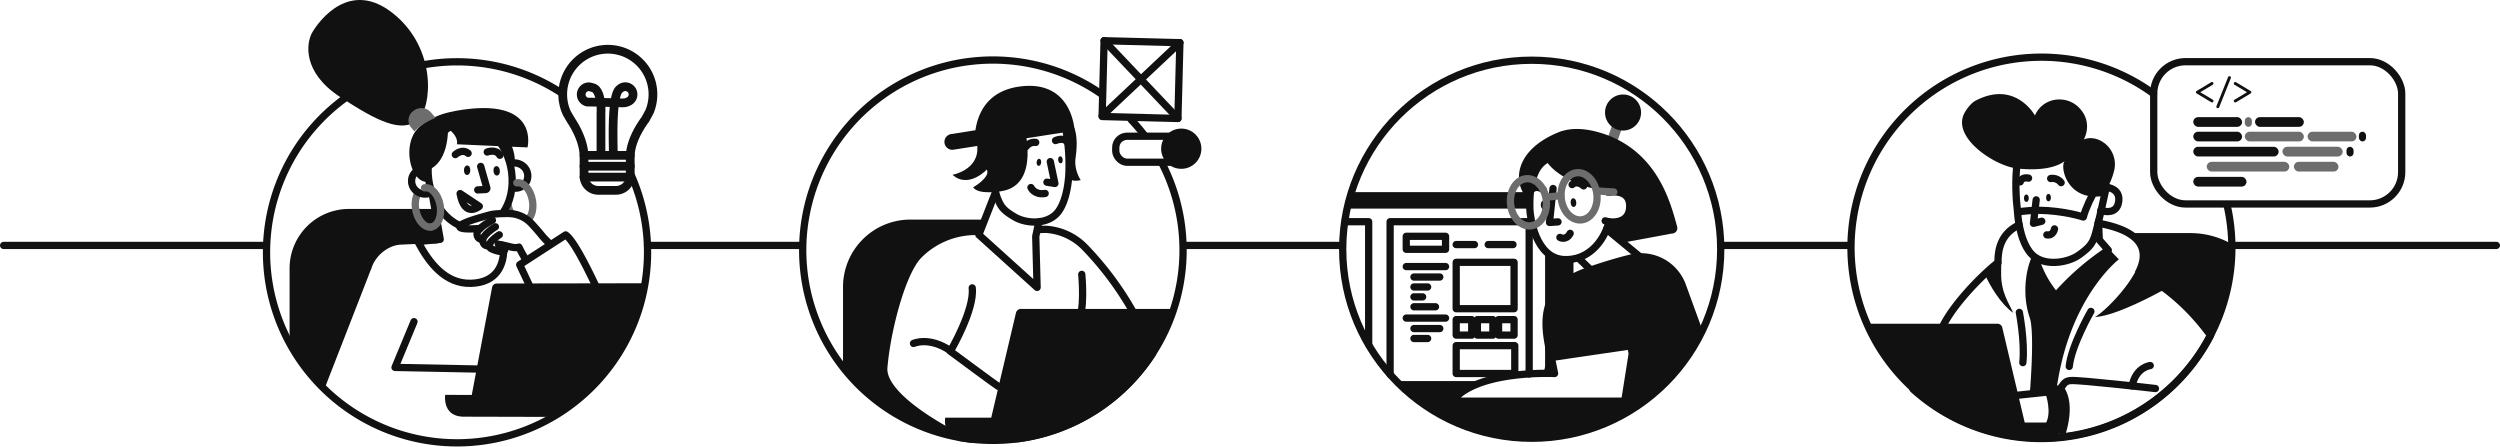 <svg xmlns="http://www.w3.org/2000/svg" viewBox="0 0 1717.97 307.08"><defs><style>.cls-1{fill:#111;}.cls-2,.cls-4,.cls-5{fill:none;}.cls-2,.cls-5,.cls-6{stroke:#111;}.cls-2,.cls-4,.cls-5,.cls-6{stroke-linecap:round;stroke-linejoin:round;}.cls-2,.cls-4,.cls-6{stroke-width:5px;}.cls-3{fill:#6d6d6d;}.cls-4{stroke:#6d6d6d;}.cls-5{stroke-width:6px;}.cls-6{fill:#fff;}</style></defs><g id="Layer_2" data-name="Layer 2"><g id="outline_II" data-name="outline II"><g id="designer"><g id="screen"><g id="computer_screen" data-name="computer screen"><path class="cls-1" d="M977.32,277.15l20.68.44a48.21,48.21,0,0,1,23.24-15.73H959.5A130,130,0,0,0,977.32,277.15Z"/><path class="cls-1" d="M1081.27,177.93a27.83,27.83,0,0,1-6.39.45,18.67,18.67,0,0,1-13.12-6.13v78.61a10.91,10.91,0,0,1-1.64,5.77c5-.08,8.15.08,8.15.08l-2.21-11,15.21-2.22Z"/><path class="cls-1" d="M1051.27,143.38a93.58,93.58,0,0,1,.36-11.36H928.72c-1.17,3.71-2.17,7.5-3,11.34h125c.18,0,.34,0,.51,0Z"/><line class="cls-2" x1="1071.72" y1="179.13" x2="1071.72" y2="198.92"/></g><g id="layout"><polyline class="cls-2" points="955.27 257.32 955.27 152.34 1050.83 152.34 1050.83 256.96"/><rect class="cls-2" x="966.36" y="162.39" width="27" height="8.93"/><line class="cls-2" x1="966.36" y1="183.18" x2="993.36" y2="183.18"/><line class="cls-2" x1="971.64" y1="190.37" x2="989.41" y2="190.37"/><line class="cls-2" x1="971.64" y1="197.19" x2="981.05" y2="197.19"/><line class="cls-2" x1="971.64" y1="204.01" x2="977.62" y2="204.01"/><line class="cls-2" x1="971.64" y1="210.82" x2="986.45" y2="210.82"/><line class="cls-2" x1="966.36" y1="218.59" x2="993.36" y2="218.59"/><line class="cls-2" x1="971.64" y1="225.78" x2="989.41" y2="225.78"/><line class="cls-2" x1="971.64" y1="232.6" x2="981.05" y2="232.6"/><rect class="cls-2" x="1000.68" y="180.27" width="39.77" height="31.88"/><rect class="cls-2" x="1000.68" y="219.63" width="10.66" height="10.66"/><rect class="cls-2" x="1015.23" y="219.63" width="10.66" height="10.66"/><rect class="cls-2" x="1029.79" y="219.63" width="10.66" height="10.66"/><line class="cls-2" x1="1000.68" y1="168.07" x2="1013.24" y2="168.07"/><line class="cls-2" x1="1022.68" y1="168.07" x2="1039.72" y2="168.07"/><rect class="cls-2" x="1000.68" y="237.53" width="40.26" height="19.13"/><polyline class="cls-2" points="925.34 152.34 940.53 152.34 940.53 236.6"/></g></g><g id="woman"><polyline class="cls-2" points="1085.11 177.74 1094.53 186.83 1129.29 178.41 1104.01 157.49"/><path class="cls-1" d="M1169.92,227l-11.53-31.72A32.63,32.63,0,0,0,1119.82,175c-8.41,2.08-18.63,5.05-30.67,9.29-40.16,14.14-27.81,48.68-26,61.79l56.81-8.32-6,38h15.44A130.81,130.81,0,0,0,1169.92,227Z"/><g id="head"><path id="face" class="cls-2" d="M1106.68,131.83c-2.31-13.14-10.12-22.62-20-23.27-12.38-.81-36.44-9.55-35.39,34.82.15,6.13,4,34.17,23.61,35,15.95.68,26.88-11.5,30.84-25.95"/><g id="hair"><rect class="cls-3" x="1105.88" y="86.07" width="7.04" height="12.39" transform="translate(90.92 -357.15) rotate(19.06)"/><circle class="cls-1" cx="1115.34" cy="77.33" r="12.39"/><path id="hair-2" data-name="hair" class="cls-1" d="M1105.33,93.14c-10.82-4.06-22.55-6.3-33.16-2.72-32.24,12.57-33.57,36.31-20.9,47.83h0c.38-16.85,4.92-24.79,10.91-28.33,5.78,10.41,25.73,20.2,44.4,21.4l.09.51c5.16-.37,13.2.52,13.27,9.63.11,12.57-12.6,11.2-14.22,11-.64,2.33.09,3.81-.9,6l9.36,8.46,34.63-6.42a3.73,3.73,0,0,0,3.71-4.73C1148.3,140.58,1140.07,106.74,1105.33,93.14Z"/></g><path id="ear" class="cls-2" d="M1103.06,151.77l2.49.64s14.51,2.48,14.39-10.95c-.08-10.19-10.12-10.1-15-9.46"/><path id="mouth" class="cls-2" d="M1071.93,163.14s4.34,2.47,7.07-2.79"/><polyline id="nose" class="cls-2" points="1070.64 152.47 1064.79 152.87 1067.24 129.53"/><path id="eyebrow" class="cls-2" d="M1088.26,127.75s-4.35-4.12-7.92-.9"/><path id="eyebrow-2" data-name="eyebrow" class="cls-2" d="M1060.38,130.24s-4.87-3.48-8,.21"/><ellipse id="eye" class="cls-1" cx="1081.27" cy="139.25" rx="1.94" ry="3.01" transform="translate(-7.65 86.4) rotate(-4.56)"/><ellipse id="eye_II" data-name="eye II" class="cls-1" cx="1060.75" cy="140.95" rx="1.94" ry="3.01" transform="translate(-7.85 84.77) rotate(-4.56)"/><g id="glasses"><ellipse class="cls-4" cx="1085.11" cy="134.98" rx="12.34" ry="16.27" transform="translate(-7.99 106.46) rotate(-5.6)"/><ellipse class="cls-4" cx="1050.31" cy="139.09" rx="12.34" ry="16.27" transform="translate(-8.56 103.08) rotate(-5.6)"/><line class="cls-4" x1="1062.82" y1="135.47" x2="1072.57" y2="134.48"/><line class="cls-4" x1="1097.49" y1="131.25" x2="1109.01" y2="131.93"/></g></g><path class="cls-2" d="M1066.06,245.66l2.21,11s-53.47-2.65-70.27,19h120.33a9.24,9.24,0,0,0,9-11.56l-6.87-26.44Z"/><path class="cls-1" d="M1129.8,275.71H975.34a129.91,129.91,0,0,0,154.46,0Z"/></g><circle class="cls-2" cx="1052.57" cy="171.27" r="129.89"/></g><g id="thinking_woman" data-name="thinking woman"><g id="thinking_woman-2" data-name="thinking woman"><path class="cls-1" d="M252.64,184.05h.1c2.48-9.22,11.8-17.45,21.6-18.38,2.55-.24,12.52-.57,25-.9l3.19-.32-3.69-20.87h-59A40.85,40.85,0,0,0,199,184.43v54.14a131.17,131.17,0,0,0,21.55,28Z"/><path class="cls-2" d="M300.36,164.75c-12.95.33-23.4.68-26,.92-9.8.93-19.12,9.16-21.6,18.38h-.1l-31.25,80.24"/><g id="head-2" data-name="head"><g id="head-3" data-name="head"><g id="earring_back" data-name="earring back"><path class="cls-4" d="M296.26,156c-4.58.65-9.28-4.68-10.55-12a18.12,18.12,0,0,1,1.05-10.5"/><path class="cls-4" d="M351.2,146.72a20.49,20.49,0,0,1-2.09-6.17"/></g><path id="neck" class="cls-2" d="M346.15,172.52c-.4,9.25-4.49,21.52-22.25,22.17-18.29.67-29.41-14.87-36.74-28.67l15.35-1.57-5.82-33"/><path id="ear_II" data-name="ear II" class="cls-2" d="M296.78,132.05a9.12,9.12,0,0,1-8.56.46A8.81,8.81,0,0,1,283.54,121a8.54,8.54,0,0,1,7.28-4.92"/><path id="ear-2" data-name="ear" class="cls-2" d="M351.52,112.15a9.32,9.32,0,0,1,5.75.65A8.82,8.82,0,0,1,362,124.36a8.65,8.65,0,0,1-9.09,4.86"/><path id="face-2" data-name="face" class="cls-2" d="M316,155c-10.76-4.75-19.43-16.89-21.41-31.72-2.66-20,7.93-37.42,23.67-38.81s30.65,13.73,33.32,33.78c1.45,11-1.05,21.1-6.18,28.29"/><path id="nose-2" data-name="nose" class="cls-2" d="M328.3,130.51l5.43-.29a.88.88,0,0,0,.8-1.11l-4.2-14.74"/><path id="brow_II" data-name="brow II" class="cls-2" d="M312.88,106.25s4.73-4.41,8.81-.88"/><path id="brow" class="cls-2" d="M334.81,104.47s6.11-2.41,8.68,2.24"/><ellipse id="eye_II-2" data-name="eye II" class="cls-1" cx="321.02" cy="116.99" rx="3.25" ry="2.18" transform="translate(199.6 436.35) rotate(-89.21)"/><ellipse id="eye-2" data-name="eye" class="cls-1" cx="341.31" cy="117.37" rx="2.17" ry="3.26" transform="translate(-9.25 31.5) rotate(-5.21)"/><path id="mouth-2" data-name="mouth" class="cls-2" d="M329.37,141.78s-10.06,8.57-13.2-8.77Z"/><path id="hair-3" data-name="hair" class="cls-1" d="M286.69,88.8c5.65-6.31,15.94-10.76,25.19-12.29l.06-.09c59.6-11.16,50.56,24.88,50.56,24.88l-10.63-.47c2.6,6.9,2.59,13.45-.27,17.71a2.42,2.42,0,0,1,0-.25,45.73,45.73,0,0,0-6.2-17.75l-31.43-1.39c.93-4.52-3.09-8.55-6.15-10.9.06,1.78.49,23-13.61,28.62a47.32,47.32,0,0,0,.4,6.45c.08.6.18,1.2.28,1.79-.89,0-1.76-.09-2.61-.2C281.81,123.5,276.67,100,286.69,88.8Z"/><g id="earring_front" data-name="earring front"><path class="cls-4" d="M355.15,125.65c4.63-.8,9.42,4.56,10.71,12,.89,5.13-.13,9.91-2.37,12.63"/><path class="cls-4" d="M291.75,129.07c4.63-.81,9.43,4.56,10.71,12s-1.41,14.09-6,14.89l-.16,0"/></g></g></g><g id="hand"><path id="hand-2" data-name="hand" class="cls-2" d="M344.05,168.09c4.68.79,9.8,3,12.54,1.71,0,0,1.5,3.27,4.55,8.47"/><path id="hand-3" data-name="hand" class="cls-2" d="M377.39,167.1a54.87,54.87,0,0,1-5.91-6.36c-2.51-3-4.6-5.33-6.33-7.17a21.76,21.76,0,0,0-15.88-6.85c-4.61,0-10,.2-12.54.92-5,1.4-21.47,5.7-20.72,8.31.53,1.85,9.37,1.4,13.91,1"/><path id="finger_III" data-name="finger III" class="cls-2" d="M338.39,151.35s-11.09,5.47-10.61,9.66,3.83,3.27,3.83,3.27"/><path id="finger_II" data-name="finger II" class="cls-2" d="M340.44,155.85s-9.46,5.72-8.68,9.86,4.07,3,4.07,3"/><path id="finger" class="cls-2" d="M343.1,161.35s-11.26,7.06-5.08,9.77,8.38,1.41,8.38,1.41,2.62-3.29-3.94-4.74"/><path id="sleeve" class="cls-2" d="M427.52,236.89c-7.15-15.94-29.3-68.94-38.8-75.45l-31.58,20.47,42.19,90A131.6,131.6,0,0,0,427.52,236.89Z"/></g><polyline id="line" class="cls-2" points="284.49 221.05 271.45 252.48 347.06 253.96"/><path id="laptop" class="cls-1" d="M341.24,194.82a3.29,3.29,0,0,0-3.12,2.82l-13.93,73.78-18.26-.08s-2.27,15.13,13.06,15c1.81,0,30.13.09,60.22.15a131.14,131.14,0,0,0,62.92-91.84Z"/></g><path id="circle" class="cls-2" d="M385.4,63.61a130.92,130.92,0,1,0,48.48,57"/><g id="ponytail"><path class="cls-1" d="M287.21,82.27c9.61-8.34,13.23-48.34-16.54-72.62-30.13-24.58-51.28,4.65-55.89,12.28s-6.94,27.77,18.77,44.6S276.24,91.8,287.21,82.27Z"/><path class="cls-3" d="M284.78,90.33l-2.13-2.53a7.81,7.81,0,0,1,1.14-11.35l.6-.46a8.74,8.74,0,0,1,11.87,1.4L299.32,81C293.63,83.29,288.38,86.46,284.78,90.33Z"/></g><g id="bulb"><path class="cls-5" d="M391.25,80.74c.58,1,1.18,2,1.82,3,2.11,3.25,8.27,13.61,8.27,23.88V121a9.81,9.81,0,0,0,9.81,9.81h12.14A9.81,9.81,0,0,0,433.1,121V107.59c0-12.38,10.3-25.44,10.3-25.44l2.88-5.29a31,31,0,1,0-56.74.93Z"/><path class="cls-5" d="M421.47,105c-.33-15.61-.73-41,4.64-44l.07-.07a5.25,5.25,0,0,1,3.45-1.34,5.31,5.31,0,0,1,2.2,10.18l-.21.08c-1.79,1.16-5.36.81-5.36.81-19.36-.48-17.4-.49-22.41-.49l-.38-.07a5.31,5.31,0,0,1,1.27-10.47,12.39,12.39,0,0,1,2.41.58c5.55,1,6.15,13.19,5.83,17.23V105"/><line class="cls-5" x1="401.33" y1="106.75" x2="433.12" y2="106.75"/><line class="cls-5" x1="401.33" y1="114.23" x2="433.12" y2="114.23"/><line class="cls-5" x1="401.33" y1="121.71" x2="433.12" y2="121.71"/></g></g><g id="developer"><g id="man"><path class="cls-1" d="M1469.73,187.1c11.39,5.71,31.11,18.33,49.34,43.38a130.55,130.55,0,0,0,14.63-60.21c0-.83,0-1.66,0-2.49a56.79,56.79,0,0,0-28.45-7.6h-42.6C1474.73,167.23,1474.68,177.31,1469.73,187.1Z"/><g id="body"><path class="cls-1" d="M1449.48,171.42l-1.22,0,.53.6a179.82,179.82,0,0,0-36,31.4,72,72,0,0,1-15.14-29.18c-4.34,5.9-9.06,26-2.85,44.05,3.61,10.52.07,52,.07,52l17.91-.54s1.07-6.5,1.74-10.24c10.2-57.45,41.54-81.29,41.54-81.29Z"/><path class="cls-2" d="M1387.54,154.57c-12.8,6.05-14.59,17.22-14.54,25.83h0c-12.39,9.77-30.69,29.12-37.8,43.54l-20.61,43.46a131.11,131.11,0,0,0,204.48-36.92c-18.23-25-38-37.67-49.34-43.38,6.93-13.72,4.27-28-28-33.74"/><path id="shape" class="cls-1" d="M1468,185.58c-7.19,14.23-22.9,29.38-28.39,32.25,14.14-.53,43.27-16.39,48.39-19.33A153.91,153.91,0,0,0,1468,185.58Z"/><path id="shape_II" data-name="shape II" class="cls-1" d="M1375.16,187.24c0-2,0-4.59.18-7.44h0q-6.06,4.15-11.45,8.47c3.53,8.14,10.95,20.6,19.55,26.74C1381.13,209.23,1374.83,201.32,1375.16,187.24Z"/><path id="hand_II" data-name="hand II" class="cls-2" d="M1413.27,268.76l-30,3.18-7.54,20.83s32.55.2,33.14,0S1424.38,279.28,1413.27,268.76Z"/><g id="lines"><path class="cls-2" d="M1477.62,251.21s-9.91,1-12.43,14"/><path class="cls-2" d="M1436.83,214s-13.47,23.5-14.86,37.8"/><path class="cls-2" d="M1387.66,214.67s3.93,20.24,2.41,34.53"/><path class="cls-2" d="M1413.43,295.46c-4.28-1.65-5.65-3-5.65-3,5.55-8.86,0-23.54,0-23.54s1.45-.4,6-1.33,3-5.55,9.13-6.08S1481.2,267,1481.2,267"/></g><path id="welt" class="cls-1" d="M1412.71,296.07c-4.64-1.74-6.12-3.14-6.12-3.14,6-9.39,0-24.94,0-24.94s1.57-.42,6.44-1.4a5.58,5.58,0,0,0,3.7-2.55c10,11.31,4,31.17,1.32,38.37C1415.71,300.35,1416.22,297.4,1412.71,296.07Z"/></g><path id="laptop-2" data-name="laptop" class="cls-1" d="M1402.61,301.35a134.06,134.06,0,0,0,15.48-.91l-.6-.22-5.79-5.37h-19.28l-16.49-69.79a3.36,3.36,0,0,0-3.26-2.59h-90.32A131.11,131.11,0,0,0,1402.61,301.35Z"/><g id="head-4" data-name="head"><path id="ear-3" data-name="ear" class="cls-2" d="M1446.74,128.55c2.3.2,10.89,1.58,9.07,10.68-1.47,7.37-8.3,6.57-12.24,5.44"/><path id="face-3" data-name="face" class="cls-2" d="M1386.22,111.52c-1.56,11.88-.94,24.59.23,34.35"/><path id="neck-2" data-name="neck" class="cls-2" d="M1442.09,152l.48,12.79,6.22,7.14h0a179.82,179.82,0,0,0-36,31.4,71.09,71.09,0,0,1-14-25.35"/><path id="beard" class="cls-2" d="M1440,130.73c-1.93,2-7.11,13.17-8.37,18.4,0,0-12.83-4.4-31.19-4.66,0,0-10,.2-14,1.41,0,0,.86,18.52,9,28.11s25.29,6.91,33.34,1.14,9.39-8.52,11.25-14.69,6.79-29.17,6.79-29.17Z"/><path id="hair-4" data-name="hair" class="cls-1" d="M1445.16,134.69s5.51-8.52,7.64-17.38a18.29,18.29,0,0,0-9.59-20.79c-6.45-3.13-11.24-.68-11.24-.68s6.85-11.66-3.42-22a18.74,18.74,0,0,0-13.76-5.48,18,18,0,0,0-16.42,11s-13.43-24.68-41-10.07c-2.78,1.47-5.91,5.58-7.41,8.34-9.09,16.76,20.88,36.62,36.49,38.19,17.14,1.72,27.17-1.12,32.69-5.31C1415.06,113,1419.68,138.64,1445.16,134.69Z"/><ellipse id="eye_II-3" data-name="eye II" class="cls-1" cx="1392.49" cy="136.21" rx="1.65" ry="2.56"/><ellipse id="eye-3" data-name="eye" class="cls-1" cx="1407.71" cy="135.79" rx="1.65" ry="2.56"/><path id="brow_II-2" data-name="brow II" class="cls-2" d="M1416.38,125.5a7.58,7.58,0,0,0-7.18-2.82"/><path id="brow-2" data-name="brow" class="cls-2" d="M1394,122.41s-4.59-1.19-5.73,2.56"/><path id="mouth-3" data-name="mouth" class="cls-2" d="M1411.84,157.29s-.78,4.89-5.28,4.1"/><polyline id="nose-3" data-name="nose" class="cls-2" points="1399.24 137.34 1397.39 153.47 1403.08 152.02"/></g></g><path class="cls-2" d="M1479.9,64.38A130.86,130.86,0,1,0,1530.42,141"/><g id="code_lines" data-name="code lines"><rect class="cls-2" x="1480" y="42.39" width="170.41" height="97.76" rx="21.86"/><g id="code_lines-2" data-name="code lines"><g id="_" data-name="&lt;/&gt;"><path class="cls-1" d="M1509.56,62.47l10-6a1,1,0,0,1,.5-.13,1,1,0,0,1,1,1,1,1,0,0,1-.51.87L1512,63.37l8.57,5.14a1,1,0,0,1,.22,1.58,1,1,0,0,1-.71.29,1,1,0,0,1-.5-.12l-10-6a1,1,0,0,1,0-1.8Z"/><path class="cls-1" d="M1531.35,52.63a1,1,0,0,1,.7-.28.94.94,0,0,1,.71.29,1,1,0,0,1,.3.71,1,1,0,0,1-.09.42l-8,20a1.05,1.05,0,0,1-.2.27,1,1,0,0,1-.71.3,1,1,0,0,1-.71-.29,1,1,0,0,1-.3-.71,1.07,1.07,0,0,1,.09-.43l8-20A1.32,1.32,0,0,1,1531.35,52.63Z"/><path class="cls-1" d="M1547.09,63.37a1,1,0,0,1-.55.9l-10,6a1,1,0,0,1-.5.12,1,1,0,0,1-.71-.29,1,1,0,0,1,.22-1.58l8.57-5.14-8.57-5.14a1,1,0,0,1-.51-.87,1,1,0,0,1,1-1,1,1,0,0,1,.5.13l10,6A1,1,0,0,1,1547.09,63.37Z"/></g><rect class="cls-1" x="1507.19" y="90.51" width="33.54" height="6.68" rx="3.34"/><rect class="cls-1" x="1507.19" y="121.54" width="36.58" height="6.68" rx="3.34"/><rect class="cls-3" x="1516.44" y="111.21" width="56.73" height="6.68" rx="3.34"/><rect class="cls-3" x="1576.34" y="111.21" width="30.64" height="6.68" rx="3.34"/><rect class="cls-1" x="1612.47" y="100.88" width="4.88" height="6.68" rx="2.44"/><rect class="cls-1" x="1621.01" y="90.51" width="4.88" height="6.68" rx="2.44"/><rect class="cls-1" x="1507.19" y="100.86" width="58.66" height="6.68" rx="3.34"/><rect class="cls-3" x="1542.61" y="90.51" width="40.57" height="6.68" rx="3.34"/><rect class="cls-3" x="1585.76" y="90.51" width="33.54" height="6.68" rx="3.34"/><rect class="cls-3" x="1542.61" y="80.49" width="4.88" height="6.68" rx="2.44"/><rect class="cls-1" x="1507.19" y="80.49" width="33.54" height="6.68" rx="3.34"/><rect class="cls-1" x="1549.63" y="80.49" width="33.54" height="6.68" rx="3.34"/><rect class="cls-3" x="1568.47" y="100.84" width="41.38" height="6.72" rx="3.36"/></g></g></g><g id="man-2" data-name="man"><g id="cap_man" data-name="cap man"><path class="cls-1" d="M607.34,252.59c2-24.76,12.41-66,24.29-77.54a55.1,55.1,0,0,1,36.78-16l5.19-.16,3.12-8H625.64a46.33,46.33,0,0,0-46.33,46.33v52.63a131,131,0,0,0,61.31,45.25h8.63C632.78,285.82,606.09,268.2,607.34,252.59Z"/><g id="body-2" data-name="body"><path class="cls-2" d="M672.65,158.94l-4.24.13a55.1,55.1,0,0,0-36.78,16c-11.88,11.55-22.31,52.78-24.29,77.54-1.57,19.7,41.32,42.6,52.07,48q3.92.69,7.91,1.14l32.37-.29a130.65,130.65,0,0,0,92.36-58.6,217,217,0,0,0-46.21-72.59,40.79,40.79,0,0,0-27.17-12.69l-5.33.16"/><path class="cls-2" d="M627.75,236s10.76-5,25.49,5.08c0,0,16.62-28.29,14.86-43.26"/><path class="cls-2" d="M685.93,265.47c-1.59-.88-33.09-24.25-33.09-24.25"/><path class="cls-2" d="M743.38,188.54s2.65,28.06-3.3,31.69"/><polyline id="neck-3" data-name="neck" class="cls-2" points="713.89 152.55 711.75 162.4 712.69 197.5 672.65 161.34 683.56 133.47"/></g><g id="head-5" data-name="head"><path id="face-4" data-name="face" class="cls-2" d="M679.4,109s-5-30.58,26-36.09c2.88-.51,22.65-3.62,26.38,12.77a135.34,135.34,0,0,1,2.8,32.1s-.17,17.47-7,27.19-22.07,8.93-30.16,4.22S687.8,142,685.5,136.36,679.42,109,679.42,109Z"/><polyline id="nose-4" data-name="nose" class="cls-2" points="721.75 111.07 724.91 126.07 719.43 125.2"/><ellipse id="eye_II-4" data-name="eye II" class="cls-1" cx="728.72" cy="109.87" rx="1.56" ry="2.41" transform="translate(-7.06 68.24) rotate(-5.34)"/><ellipse id="eye-4" data-name="eye" class="cls-1" cx="713.91" cy="111.54" rx="2.41" ry="1.56" transform="translate(535.2 811.66) rotate(-84.56)"/><path id="brow_II-3" data-name="brow II" class="cls-2" d="M705.07,100.77a7.14,7.14,0,0,1,6.66-2.91"/><path id="brow-3" data-name="brow" class="cls-2" d="M725.35,96.59s5.36-2.46,7.74.77"/><path id="hair_front" data-name="hair front" class="cls-1" d="M703.54,86s12,41-15.26,45.36c0,0-15.88,2.93-19.55-2.66,0,0,11.48-6.2,10-12.77,0,0-12.85,14.3-24.2,4.18,0,0,18.79-3.27,17-20.19C670.23,87.77,699.28,76.17,703.54,86Z"/><path class="cls-1" d="M739.12,108.51c2.49-17.14-1.42-27.49-7.93-24.74.2.61.39,1.23.54,1.89a135.34,135.34,0,0,1,2.8,32.1s0,2-.3,4.94c2,1.37,4.74,2,8.42,1.06C742.65,123.76,737.9,116.84,739.12,108.51Z"/><path id="cap" class="cls-1" d="M653.7,92.12l16.6-2.63c1.64-11.21,8-27.28,31-30.11,35.82-4.43,37.14,30.45,37.14,30.45l-83,13a5.42,5.42,0,1,1-1.7-10.7Z"/><path id="mouth-4" data-name="mouth" class="cls-2" d="M708.45,128.88s2.3,5.3,9.78,4.06"/></g><path id="laptop-3" data-name="laptop" class="cls-1" d="M701.61,212.28a3.55,3.55,0,0,0-3.46,2.74l-17,72H649.55s-1.62,8.39,4.72,12.52a131.88,131.88,0,0,0,13.87,2.26l28.05,0A130.81,130.81,0,0,0,806.6,212.28Z"/></g><g id="circle-2" data-name="circle"><path class="cls-2" d="M798.79,112.7a130.69,130.69,0,1,1-41.8-48"/><path class="cls-2" d="M777.22,82.14A134.25,134.25,0,0,1,786.43,93"/></g><g id="picture"><rect class="cls-2" x="758.04" y="28.6" width="52.1" height="52.1" transform="translate(1.68 -20.32) rotate(1.49)"/><line class="cls-6" x1="757.38" y1="79.56" x2="810.81" y2="29.28"/><line class="cls-6" x1="758.72" y1="27.93" x2="809.46" y2="81.37"/></g><g id="button"><g id="button-2" data-name="button"><rect class="cls-2" x="766.73" y="93.62" width="54.85" height="17.87" rx="7.8"/><circle class="cls-1" cx="811.75" cy="102.19" r="13.83"/></g></g></g><g id="line-2" data-name="line"><line class="cls-2" x1="182.07" y1="168.66" x2="2.5" y2="168.66"/><line class="cls-2" x1="1715.47" y1="168.66" x2="1535.9" y2="168.66"/><line class="cls-2" x1="550.52" y1="168.66" x2="444.98" y2="168.66"/><line class="cls-2" x1="920.07" y1="168.66" x2="813.69" y2="168.66"/><line class="cls-2" x1="1270.45" y1="168.66" x2="1182.42" y2="168.66"/></g></g></g></svg>